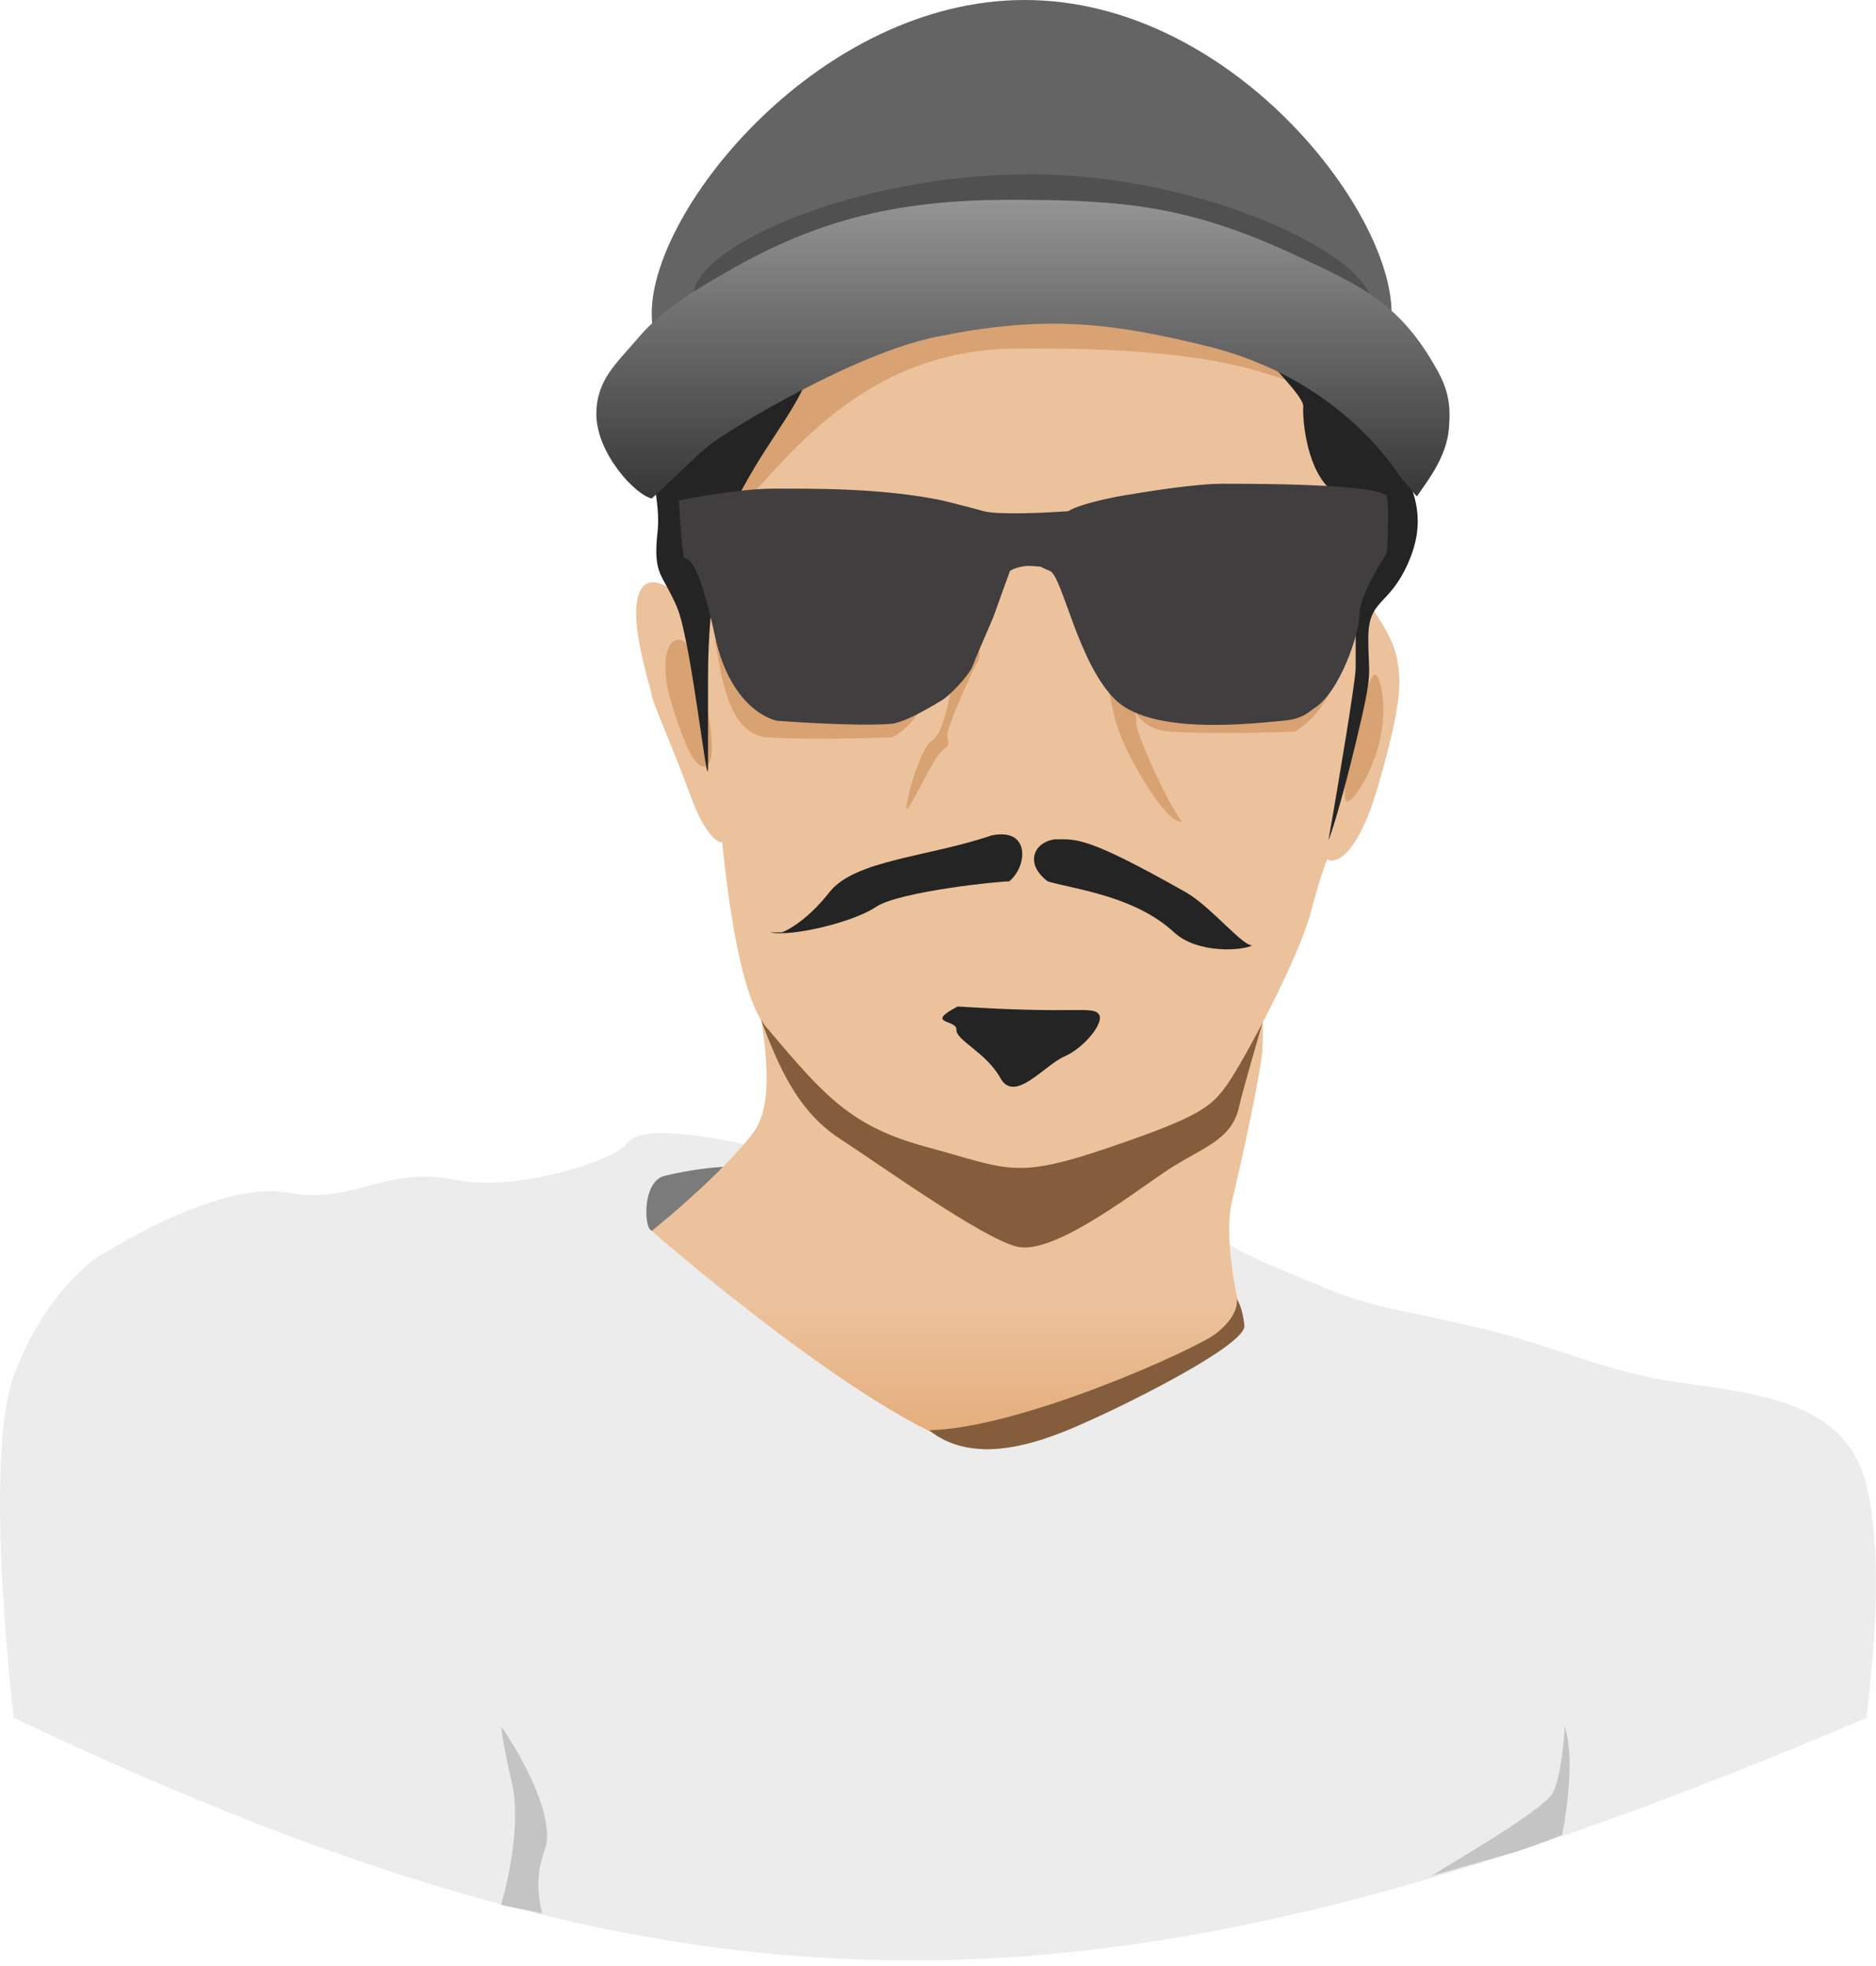 <svg width="251" height="263" viewBox="0 0 251 263" fill="none" xmlns="http://www.w3.org/2000/svg">
<path d="M13.017 168.238C13.017 168.238 5.994 172.751 1.844 184.109C-2.305 195.467 1.844 229.843 1.844 229.843C93.829 273.536 148.969 272.72 249.748 229.843C250.57 221.706 252.098 209.028 249.748 198.839C246.634 185.336 230.15 186.494 219.896 184.109C209.642 181.724 206.881 179.464 192.456 176.447C180.73 173.995 181.36 174.034 170.541 169.509C161.659 165.794 163.22 164.796 164.734 164.89C146.174 161.663 107.158 154.789 99.578 153.106C91.998 151.422 87.964 151.589 87.964 151.589C87.964 151.589 84.678 151.647 83.743 153.106C82.575 154.929 69.796 159.647 60.581 157.824C51.366 156 47.451 161.243 38.236 159.559C29.02 157.876 13.017 168.238 13.017 168.238Z" fill="#ECECEC"/>
<path d="M88.93 157.322C85.671 158.1 86.209 165.346 87.407 164.616L97.556 156.106C95.559 156.106 92.189 156.544 88.93 157.322Z" fill="#7B7B7B"/>
<path d="M100.838 151.466C104.995 145.832 100.318 131.288 100.838 128.144L168.911 129.847C168.954 132.424 169.015 138.128 168.911 140.329C168.781 143.08 166.313 154.611 164.884 160.507C163.455 166.403 166.053 175.706 166.313 177.278C166.572 178.851 143.448 193.657 132.276 193.919C123.338 194.128 98.499 174.527 87.197 164.7C90.358 162.167 97.512 155.973 100.838 151.466Z" fill="url(#paint0_linear)"/>
<path d="M162.687 178.429C160.007 180.52 136.588 191.109 124.319 191.364C131.22 196.968 141.879 191.819 146.301 189.836C151.414 187.543 166.75 179.901 166.495 177.354C166.239 174.806 165.472 173.787 165.472 173.787C165.472 173.787 165.99 175.85 162.687 178.429Z" fill="#845E3C"/>
<path d="M112.4 152.383C105.774 148.059 103.176 140.722 99.409 129.454L171.249 127.488C170.946 130.546 166.624 144.286 165.793 148.059C164.754 152.776 160.597 153.563 155.79 156.838C150.983 160.114 140.72 167.975 136.044 166.796C131.367 165.617 118.115 156.113 112.4 152.383Z" fill="#845E3C"/>
<path d="M123.993 153.468C113.775 150.706 110.333 146.656 102.527 137.439C99.611 133.995 97.82 124.248 96.62 112.726C95.987 112.771 94.253 111.577 92.38 106.448C90.038 100.036 87.306 94.025 87.176 92.956C87.046 91.888 84.314 83.873 85.355 79.865C86.187 76.659 88.91 78.084 90.168 79.197L94.626 84.541C94.086 74.261 93.681 65.395 93.03 61.164L91.079 49.008L99.535 41.928H181.494L182.535 79.999C183.749 81.513 186.308 85.182 186.828 87.747C187.478 90.953 187.739 93.624 184.356 105.246C181.65 114.543 178.719 115.62 177.591 114.997C177.418 115.264 176.733 117.054 175.38 122.077C173.688 128.355 166.533 141.713 164.322 144.919C162.11 148.125 160.524 149.386 148.58 153.468C135.654 157.886 135.004 156.445 123.993 153.468Z" fill="#ECC29C"/>
<path d="M146.966 135.637C145.984 134.594 143.987 135.696 128.124 134.668C123.603 137.059 128.038 136.365 127.966 137.779C127.895 139.194 131.953 140.821 133.85 144.251C135.747 147.681 139.761 142.499 142.407 141.359C145.053 140.219 147.949 136.68 146.966 135.637Z" fill="#242424"/>
<path d="M110.971 119.378C114.349 115.054 124.222 114.661 132.666 111.778C137.954 110.696 137.438 116.005 135.004 117.936C134.225 117.849 120.324 119.247 117.207 121.343C114.089 123.439 105.787 125.381 103.046 124.75H104.605C105.601 124.4 108.269 122.837 110.971 119.378Z" fill="#242424"/>
<path d="M140.201 117.936C137.149 115.688 138.157 112.741 141.11 112.302C144.02 112.302 145.214 111.778 158.648 119.378C162.037 121.294 166.486 126.89 167.612 126.453C166.313 127.239 160.207 127.635 157.089 124.75C151.845 119.897 143.968 119.028 140.201 117.936Z" fill="#242424"/>
<path d="M148.385 92.504C147.736 89.491 144.228 85.822 144.878 82.284C146.047 83.507 146.93 85.665 148.385 87.656C150.204 90.146 150.334 91.456 150.594 92.504C150.853 93.553 152.282 95.518 152.023 96.697C151.815 97.641 155.92 107.005 158.128 109.931C157.652 110.149 155.946 109.328 152.932 104.297C149.165 98.007 149.035 95.518 148.385 92.504Z" fill="#D9A272"/>
<path d="M130.847 83.333C129.851 85.909 131.679 86.975 130.847 88.443C129.808 90.277 127.08 96.566 126.82 97.876C126.56 99.187 127.47 99.449 126.17 100.366C124.871 101.283 121.883 108.096 121.364 108.228C120.844 108.359 123.053 99.973 124.741 99.056C126.43 98.138 127.729 90.539 127.599 88.443C127.555 87.733 126.751 88.075 125.757 88.802C124.042 90.605 122.521 92.146 122.013 92.504C121.154 93.111 123.817 90.222 125.757 88.802C127.553 86.915 129.563 84.74 130.847 83.333Z" fill="#D9A272"/>
<path d="M93.785 91.503C94.803 94.767 96.159 101.969 94.384 102.533C92.609 103.097 90.786 97.081 89.767 93.817C88.749 90.552 88.645 86.221 90.421 85.657C92.197 85.094 92.766 88.239 93.785 91.503Z" fill="#D9A272"/>
<path d="M184.631 98.979C183.596 103.661 180.923 107.38 180.25 107.229C179.578 107.077 179.959 103.811 180.994 99.129C182.03 94.448 183.327 90.124 183.999 90.275C184.672 90.426 185.666 94.297 184.631 98.979Z" fill="#D9A272"/>
<path d="M135.524 46.645C112.66 46.907 102.397 66.168 98.37 68.003L104.605 49.79L105.385 45.204C111.837 43.239 126.378 38.967 132.926 37.605C141.11 35.901 156.439 39.57 160.986 40.356C164.624 40.985 175.406 46.121 180.343 48.611C179.087 49.877 175.588 52.07 171.639 50.707C166.702 49.004 158.388 46.383 135.524 46.645Z" fill="#D9A272"/>
<path d="M99.409 65.251C103.826 57.127 108.113 53.197 109.152 46.645C107.42 47.3 95.044 52.07 90.575 55.948C84.989 60.796 88.626 65.251 87.977 71.147C87.327 77.043 88.626 76.65 90.575 81.236C92.523 85.822 94.732 107.048 94.732 102.593V90.801C94.732 86.346 94.992 73.375 99.409 65.251Z" fill="#242424"/>
<path d="M185.799 59.224C182.889 54.402 173.847 48.523 169.69 47.825C169.387 48.349 174.471 53.013 174.367 54.376C174.263 55.739 174.67 62.194 177.745 65.251L181.382 69.051V89.36C181.382 91.142 178.957 105.476 177.745 112.42C178.134 111.503 179.408 107.625 181.382 99.449C183.851 89.229 183.071 90.801 183.071 85.429C183.071 80.057 185.799 81.236 188.397 75.34C190.996 69.444 189.437 65.251 185.799 59.224Z" fill="#242424"/>
<path d="M102.657 98.663C96.681 98.27 96.291 87.525 95.641 85.822C98.37 78.091 126.171 84.381 125.001 90.277C123.832 96.173 119.675 98.663 119.285 98.663C118.896 98.663 108.633 99.056 102.657 98.663Z" fill="#D9A272"/>
<path d="M156.617 97.896C150.641 97.503 151.031 91.869 150.381 90.165C148.952 83.614 180.131 83.614 178.962 89.51C177.793 95.406 173.246 97.896 173.246 97.896C173.246 97.896 162.593 98.289 156.617 97.896Z" fill="#D9A272"/>
<path d="M103.436 65.382C99.487 65.382 93.39 66.43 90.835 66.954C90.965 69.487 91.302 74.58 91.614 74.685C92.004 74.816 93.433 74.685 95.641 85.036C97.85 95.387 103.956 96.435 103.956 96.435C103.956 96.435 114.738 97.265 119.415 96.828C121.623 96.435 125.131 94.208 126.04 93.684C126.95 93.159 129.678 90.408 130.198 88.967C130.717 87.525 132.796 82.939 133.056 82.153C133.263 81.524 134.528 78.048 135.134 76.388C135.524 76.126 136.667 75.628 138.122 75.733C139.941 75.864 138.772 75.733 140.461 76.388C142.149 77.043 144.228 88.836 149.294 93.684C154.361 98.532 168.391 96.697 171.639 96.435C174.237 96.225 175.147 95.256 175.666 94.863C179.174 92.897 181.902 84.774 181.902 82.153C181.902 79.533 185.539 74.03 185.539 74.03C185.539 74.03 185.972 68.439 185.539 66.299C185.193 65.993 183.967 65.619 181.902 65.382C176.186 64.727 167.352 64.727 163.585 64.727H163.585C159.817 64.727 153.452 65.775 150.334 66.299C147.839 66.719 144.228 67.566 142.929 68.396C139.941 68.614 133.497 68.92 131.627 68.396C129.756 67.871 127.123 67.216 126.04 66.954C117.856 65.251 108.373 65.382 103.436 65.382Z" fill="#403E3E"/>
<path d="M186.189 41.901C186.189 55.931 159.087 37.499 131.75 37.499C104.413 37.499 87.197 55.931 87.197 41.901C87.197 27.872 109.77 0 137.107 0C164.443 0 186.189 27.872 186.189 41.901Z" fill="#646464"/>
<path d="M183.591 40.831C183.591 47.427 161.011 40.831 137.8 40.831C114.589 40.831 92.783 46.166 92.783 39.57C92.783 32.974 114.589 23.323 137.8 23.323C161.011 23.323 183.591 34.235 183.591 40.831Z" fill="#505050"/>
<path d="M96.031 37.08C94.342 38.088 88.946 41.011 85.508 45.073C82.559 48.559 79.848 50.711 79.792 55.293C79.728 60.615 85.018 66.237 87.197 66.692C90.402 63.853 93.223 60.845 94.992 59.486C97.72 57.389 114.215 47.316 125.261 45.073C139.245 42.234 147.918 42.928 161.766 46.383C174.367 49.528 182.811 56.996 187.358 63.81L189.567 66.43C190.823 64.552 193.515 61.288 193.854 57.389C194.125 54.27 193.809 52.261 192.295 49.528C187.358 40.618 182.188 38.295 173.718 34.329C159.374 27.612 150.767 26.729 135.264 26.729C119.427 26.729 108.503 29.638 96.031 37.08Z" fill="url(#paint1_linear)"/>
<path d="M68.526 238.738C69.682 243.757 68.044 251.475 67.08 254.707C66.802 254.989 68 255 72.5 256C72.5 255.43 71.243 251.912 72.862 247.578C74.481 243.244 69.682 234.746 67.08 231.039C67.08 231.515 67.369 233.72 68.526 238.738Z" fill="#C4C4C4"/>
<path d="M207.729 239.921C206.324 242.37 193.895 249.431 191.5 251L202 248C204 247.5 209 245.5 209 245.5C209 245.5 211 236 209.35 231C209.379 231.159 208.96 237.776 207.729 239.921Z" fill="#C4C4C4"/>
<defs>
<linearGradient id="paint0_linear" x1="128.083" y1="128.144" x2="128.083" y2="193.92" gradientUnits="userSpaceOnUse">
<stop offset="0.703" stop-color="#ECC29C"/>
<stop offset="1" stop-color="#E4AB78"/>
</linearGradient>
<linearGradient id="paint1_linear" x1="136.866" y1="26.631" x2="136.866" y2="66.692" gradientUnits="userSpaceOnUse">
<stop stop-color="#949494"/>
<stop offset="1" stop-color="#373737"/>
</linearGradient>
</defs>
</svg>
